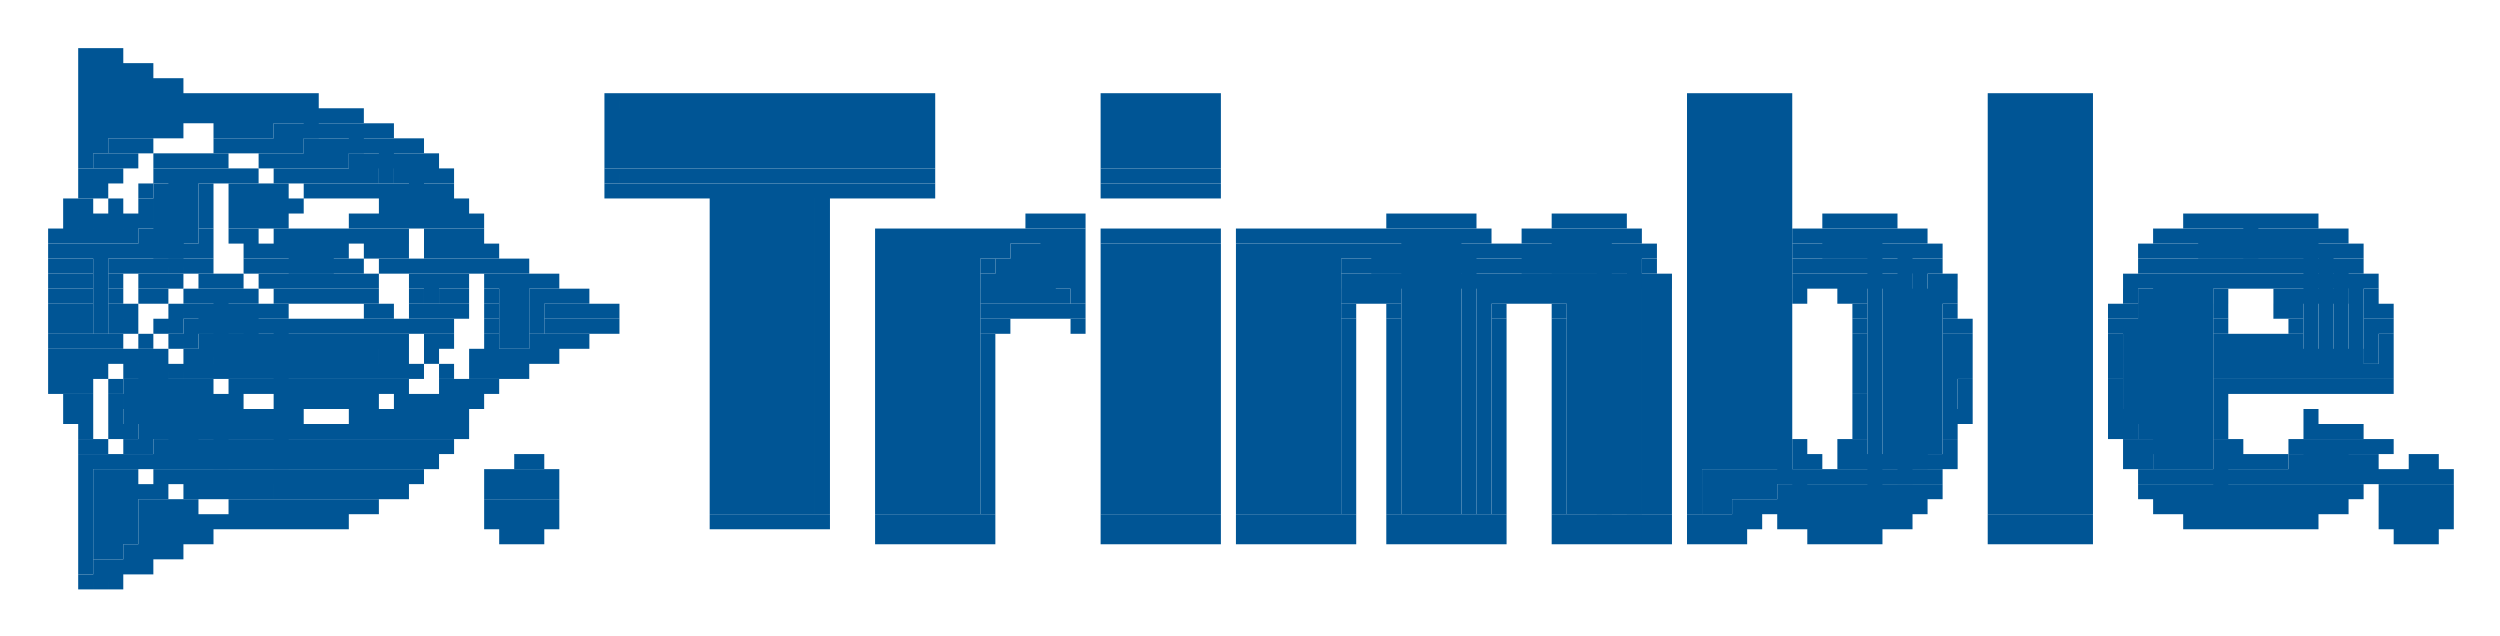 <svg xmlns="http://www.w3.org/2000/svg" role="img" viewBox="-3.20 -3.20 166.27 42.27"><title>Trimble Inc. logo</title><g fill="#005595"><path d="M2 0h1v8H2zm1 0h1v1H3zm1 0h1v1H4zM3 1h1v6H3zm1 0h1v5H4zm1 0h1v1H5zm1 0h1v1H6zM5 2h1v3H5zm1 0h1v2H6zm1 0h1v1H7zm1 0h1v1H8zM7 3h1v1H7zm1 0h1v1H8zm1 0h1v1H9zm1 0h1v1h-1zm1 0h1v1h-1zm1 0h1v1h-1zm1 0h1v1h-1zm1 0h1v1h-1zm1 0h1v1h-1zm1 0h1v1h-1zm1 0h1v1h-1zm20 0h1v1h-1zm1 0h19v1H38zm19 0h1v1h-1zm1 0h1v1h-1zm12 0h1v1h-1zm1 0h5v1h-5zm5 0h1v1h-1zm1 0h1v1h-1zm32 0h1v1h-1zm1 0h5v1h-5zm5 0h1v1h-1zm14 0h5v1h-5zm5 0h1v1h-1zm1 0h1v1h-1zM6 4h1v1H6zm1 0h1v1H7zm1 0h1v1H8zm1 0h1v1H9zm1 0h1v1h-1zm1 0h1v1h-1zm1 0h1v1h-1zm1 0h4v1h-4zm4 0h1v2h-1zm1 0h1v1h-1zm1 0h1v1h-1zm1 0h1v1h-1zm17 0h1v4h-1zm1 0h19v4H38zm19 0h1v4h-1zm1 0h1v4h-1zm12 0h1v4h-1zm1 0h5v4h-5zm5 0h1v4h-1zm1 0h1v4h-1zm32 0h1v27h-1zm1 0h5v24h-5zm5 0h1v25h-1zm14 0h5v27h-5zm5 0h1v27h-1zm1 0h1v27h-1zM5 5h1v1H5zm1 0h1v1H6zm1 0h1v1H7zm1 0h1v1H8zm3 0h1v1h-1zm1 0h1v1h-1zm1 0h1v1h-1zm1 0h1v1h-1z"/><path d="M15 5h5v1h-5zm5 0h1v2h-1zm1 0h1v1h-1zm1 0h1v1h-1zM4 6h1v1H4zm1 0h1v1H5zm1 0h1v1H6zm5 0h1v1h-1zm1 0h1v1h-1zm1 0h1v1h-1zm1 0h1v1h-1zm1 0h1v1h-1zm1 0h1v1h-1z"/><path d="M17 6h5v1h-5zm5 0h1v3h-1zm1 0h1v1h-1zm1 0h1v1h-1zM3 7h1v1H3zm1 0h1v1H4zm1 0h1v1H5zm2 0h1v1H7zm1 0h1v1H8zm1 0h1v1H9zm1 0h1v1h-1zm1 0h1v1h-1zm3 0h1v1h-1zm1 0h1v1h-1zm1 0h1v1h-1zm1 0h1v1h-1zm1 0h1v1h-1zm1 0h1v1h-1z"/><path d="M20 7h3v1h-3zm3 0h1v2h-1zm1 0h1v1h-1zm1 0h1v1h-1zM2 8h1v1H2zm1 0h1v1H3zm1 0h1v1H4zm3 0h1v1H7zm1 0h1v6H8zm1 0h1v5H9zm1 0h1v1h-1zm1 0h1v1h-1zm1 0h1v1h-1zm1 0h1v1h-1zm2 0h1v1h-1zm1 0h1v1h-1zm1 0h1v1h-1zm1 0h1v1h-1zm1 0h1v1h-1zm1 0h1v1h-1zm1 0h1v1h-1zm3 0h1v2h-1zm1 0h1v1h-1zm1 0h1v1h-1zm11 0h1v1h-1zm1 0h19v1H38zm19 0h1v1h-1zm1 0h1v1h-1zm12 0h1v1h-1zm1 0h5v1h-5zm5 0h1v1h-1zm1 0h1v1h-1zM2 9h1v1H2zm1 0h1v1H3zm3 0h1v1H6z"/><path d="M7 9h2v5H7zm3 0h1v1h-1zm2 0h1v1h-1zm1 0h1v1h-1zm1 0h1v1h-1zm1 0h1v1h-1zm2 0h1v1h-1zm1 0h1v1h-1zm1 0h1v1h-1zm1 0h1v1h-1zm1 0h1v1h-1zm1 0h3v1h-3zm3 0h1v1h-1zm1 0h1v1h-1zm11 0h1v1h-1zm1 0h5v1h-5zm5 0h1v1h-1zm1 0h1v1h-1zm1 0h5v22h-5zm5 0h1v22h-1zm1 0h1v1h-1zm1 0h5v1h-5zm5 0h1v1h-1zm1 0h1v1h-1zm12 0h1v1h-1zm1 0h5v1h-5zm5 0h1v1h-1zm1 0h1v1h-1zM1 10h1v1H1zm1 0h1v1H2zm2 0h1v1H4zm2 0h1v1H6zm4 0h1v1h-1zm2 0h1v1h-1zm1 0h1v1h-1zm1 0h1v1h-1zm1 0h1v1h-1zm1 0h1v1h-1zm6 0h1v1h-1zm1 0h1v1h-1zm1 0h2v1h-2zm2 0h1v1h-1zm1 0h1v1h-1zm17 0h1v21h-1zm7 0h1v21h-1zM1 11h1v1H1zm1 0h1v1H2zm1 0h1v1H3zm1 0h1v1H4zm1 0h1v1H5zm1 0h1v1H6zm4 0h1v1h-1zm2 0h1v1h-1zm1 0h1v1h-1zm1 0h1v1h-1zm1 0h1v1h-1zm5 0h1v1h-1zm1 0h1v1h-1zm1 0h1v1h-1zm1 0h1v1h-1zm1 0h1v1h-1zm1 0h1v1h-1zm1 0h1v1h-1zm1 0h1v1h-1zm1 0h1v1h-1zm37 0h1v1h-1zm1 0h1v1h-1zm1 0h1v1h-1zm1 0h1v1h-1zm21 0h1v1h-1zm1 0h1v1h-1zm1 0h1v1h-1zm1 0h1v1h-1zm1 0h1v1h-1zm1 0h1v1h-1zm6 0h1v1h-1zm1 0h1v1h-1zm1 0h1v1h-1zm1 0h1v1h-1zm1 0h1v1h-1zm14 0h1v1h-1zm1 0h1v1h-1zm1 0h1v1h-1zm1 0h1v1h-1zm1 0h1v1h-1zm20 0h1v1h-1zm1 0h1v1h-1zm1 0h1v1h-1zm1 0h1v1h-1zm1 0h1v3h-1zm1 0h1v1h-1zm1 0h1v1h-1zm1 0h1v1h-1zm1 0h1v1h-1zM0 12h1v1H0zm1 0h1v1H1zm1 0h1v1H2zm1 0h1v1H3zm1 0h1v1H4zm1 0h1v1H5z"/><path d="M6 12h3v1H6zm4 0h1v1h-1zm2 0h1v1h-1zm1 0h1v1h-1zm2 0h1v1h-1zm1 0h1v1h-1zm1 0h1v1h-1zm1 0h1v1h-1zm1 0h1v1h-1zm1 0h1v1h-1zm1 0h1v1h-1zm1 0h1v1h-1zm1 0h1v1h-1zm2 0h1v1h-1zm1 0h1v1h-1zm1 0h1v1h-1zm1 0h1v1h-1zm27 0h1v1h-1zm1 0h5v1h-5zm5 0h1v1h-1zm1 0h1v1h-1zm1 0h1v1h-1zm1 0h1v1h-1zm1 0h1v1h-1zm1 0h1v4h-1zm1 0h1v4h-1zm1 0h1v5h-1zm2 0h1v1h-1zm1 0h5v1h-5zm5 0h1v1h-1zm1 0h1v1h-1zm2 0h1v1h-1zm1 0h5v1h-5zm5 0h1v1h-1zm1 0h1v1h-1zm1 0h1v1h-1zm1 0h1v1h-1zm1 0h1v1h-1zm1 0h3v19h-3zm3 0h1v19h-1zm1 0h1v1h-1zm1 0h1v1h-1zm3 0h1v1h-1zm1 0h1v1h-1zm1 0h3v3h-3zm3 0h1v19h-1zm1 0h1v1h-1zm1 0h1v1h-1zm11 0h1v1h-1zm1 0h1v1h-1zm1 0h3v2h-3zm3 0h1v18h-1zm1 0h1v1h-1zm1 0h1v1h-1zm1 0h1v1h-1zm16 0h1v1h-1zm1 0h1v1h-1zm1 0h1v1h-1zm1 0h7v2h-7zm7 0h1v9h-1zm1 0h1v1h-1zm1 0h1v1h-1zM0 13h1v1H0zm1 0h2v1H1zm2 0h1v6H3zm1 0h1v1H4zm1 0h1v1H5zm1 0h3v1H6zm3 0h1v1H9zm1 0h1v1h-1zm3 0h1v1h-1zm1 0h1v1h-1zm1 0h1v1h-1zm1 0h2v2h-2zm2 0h1v2h-1zm1 0h1v1h-1zm2 0h1v1h-1zm1 0h1v1h-1zm1 0h1v1h-1zm2 0h1v1h-1zm1 0h1v1h-1zm1 0h1v1h-1zm1 0h1v1h-1zm1 0h1v1h-1zm26 0h1v18h-1zm1 0h5v18h-5zm5 0h1v18h-1zm1 0h1v1h-1zm1 0h1v1h-1z"/><path d="M64 13h3v3h-3zm6 0h1v18h-1zm1 0h5v18h-5zm5 0h1v18h-1zm1 0h1v18h-1zm2 0h1v18h-1zm1 0h5v18h-5zm5 0h1v18h-1zm1 0h1v1h-1zm1 0h1v1h-1zm1 0h6v2h-6zm6 0h1v18h-1zm1 0h1v1h-1zm1 0h1v1h-1zm1 0h1v1h-1zm1 0h7v2h-7zm7 0h1v18h-1zm1 0h1v1h-1zm10 0h1v1h-1zm1 0h6v1h-6zm6 0h1v16h-1zm1 0h1v1h-1zm1 0h1v1h-1zm14 0h1v1h-1zm1 0h1v1h-1zm1 0h10v1h-10zm10 0h1v8h-1zm1 0h1v1h-1zm1 0h1v1h-1zM0 14h1v1H0zm1 0h2v1H1zm3 0h1v1H4zm1 0h1v1H5zm1 0h1v1H6zm1 0h1v1H7zm1 0h1v1H8zm1 0h1v1H9zm1 0h1v1h-1zm3 0h1v1h-1zm1 0h1v1h-1zm1 0h4v1h-4zm4 0h1v1h-1zm1 0h1v1h-1zm2 0h1v1h-1zm1 0h1v1h-1zm1 0h1v1h-1zm1 0h1v1h-1zm1 0h1v1h-1zm1 0h1v1h-1zm1 0h1v1h-1zm1 0h1v1h-1zm1 0h1v1h-1zm1 0h1v1h-1zm31 0h1v1h-1z"/><path d="M63 14h4v2h-4zm23 0h1v1h-1zm1 0h8v1h-8zm8 0h10v1H95zm11 0h1v1h-1zm10 0h8v1h-8zm8 0h1v14h-1zm1 0h1v1h-1zm14 0h1v1h-1zm1 0h12v1h-12zm12 0h1v7h-1zm1 0h1v1h-1zM0 15h1v1H0zm1 0h2v1H1zm3 0h1v1H4zm2 0h1v1H6zm1 0h1v1H7zm1 0h1v1H8zm2 0h1v1h-1zm1 0h1v1h-1zm1 0h1v1h-1zm2 0h1v1h-1zm1 0h1v1h-1zm1 0h3v1h-3zm3 0h1v1h-1zm1 0h1v1h-1zm1 0h1v1h-1zm3 0h1v1h-1zm1 0h1v2h-1zm1 0h1v1h-1zm1 0h1v1h-1zm2 0h1v1h-1zm1 0h1v5h-1zm1 0h1v5h-1zm1 0h1v1h-1zm1 0h1v1h-1z"/><path d="M62 15h5v1h-5zm24 0h20v1H86zm20 0h1v16h-1zm1 0h1v1h-1zm9 0h1v1h-1zm1 0h1v1h-1zm1 0h1v1h-1zm1 0h1v1h-1zm1 0h4v1h-4zm5 0h1v1h-1zm1 0h1v1h-1zm12 0h1v1h-1zm1 0h1v1h-1zm1 0h4v13h-4zm4 0h1v1h-1zm1 0h1v1h-1zm1 0h1v1h-1zm1 0h1v1h-1zm1 0h1v1h-1zm1 0h4v1h-4zm4 0h1v6h-1zm1 0h1v1h-1zM0 16h1v1H0zm1 0h2v1H1zm3 0h1v1H4zm2 0h1v1H6zm1 0h1v1H7zm2 0h1v1H9zm1 0h1v1h-1zm1 0h1v4h-1zm1 0h1v1h-1zm1 0h1v1h-1zm2 0h1v1h-1zm1 0h1v1h-1zm1 0h1v1h-1zm1 0h1v1h-1zm1 0h1v1h-1zm1 0h1v1h-1zm1 0h1v1h-1zm3 0h1v1h-1zm2 0h1v1h-1zm1 0h1v1h-1zm2 0h1v1h-1zm3 0h1v3h-1zm1 0h1v1h-1zm1 0h1v1h-1zm1 0h1v1h-1zm27 0h5v1h-5zm5 0h1v1h-1zm19 0h1v1h-1zm1 0h1v1h-1zm1 0h1v1h-1zm1 0h1v1h-1zm6 0h1v15h-1zm1 0h1v1h-1zm1 0h1v1h-1zm1 0h1v1h-1zm1 0h1v1h-1zm1 0h1v1h-1zm1 0h5v15h-5zm6 0h1v15h-1zm9 0h1v1h-1zm3 0h1v1h-1zm1 0h1v1h-1zm2 0h3v12h-3zm3 0h1v11h-1zm1 0h1v1h-1zm12 0h1v1h-1z"/><path d="M139 16h4v10h-4zm5 0h1v1h-1zm4 0h1v1h-1zm1 0h4v1h-4zm5 0h1v1h-1zM0 17h1v1H0zm1 0h1v1H1zm1 0h1v1H2zm2 0h1v1H4zm1 0h1v1H5zm3 0h1v1H8zm1 0h1v1H9zm1 0h3v2h-3zm3 0h1v4h-1zm1 0h1v1h-1zm1 0h1v1h-1zm6 0h1v1h-1zm1 0h1v1h-1zm2 0h1v1h-1zm1 0h1v1h-1zm1 0h1v1h-1zm1 0h1v1h-1zm2 0h1v1h-1zm4 0h1v1h-1zm1 0h1v1h-1zm1 0h1v1h-1zm1 0h1v1h-1zm1 0h1v1h-1zm25 0h1v1h-1zm1 0h1v1h-1zm1 0h1v1h-1zm1 0h1v1h-1zm1 0h1v1h-1zm1 0h1v1h-1zm1 0h1v1h-1zm18 0h1v1h-1zm3 0h1v1h-1zm7 0h1v1h-1zm4 0h1v1h-1zm20 0h1v1h-1zm6 0h1v1h-1zm11 0h1v1h-1zm1 0h1v1h-1zm6 0h1v1h-1zm4 0h1v1h-1zm1 0h1v1h-1zm5 0h1v1h-1zm1 0h1v1h-1zM0 18h1v1H0zm1 0h1v1H1zm1 0h1v1H2zm2 0h1v1H4zm1 0h1v1H5zm2 0h1v1H7zm1 0h1v1H8z"/><path d="M9 18h6v1H9zm6 0h1v4h-1zm1 0h1v1h-1zm1 0h1v1h-1zm1 0h1v1h-1zm1 0h1v1h-1zm1 0h1v1h-1zm1 0h1v1h-1zm1 0h1v1h-1zm1 0h1v1h-1zm1 0h1v1h-1zm1 0h1v1h-1zm1 0h1v1h-1zm3 0h1v1h-1zm4 0h1v1h-1zm1 0h1v1h-1zm1 0h1v1h-1zm1 0h1v1h-1zm1 0h1v1h-1zm25 0h1v1h-1zm1 0h1v1h-1zm5 0h1v1h-1zm18 0h1v13h-1zm3 0h1v13h-1zm7 0h1v13h-1zm4 0h1v13h-1zm20 0h1v1h-1zm6 0h1v1h-1zm1 0h1v1h-1zm10 0h1v1h-1zm1 0h5v6h-5zm6 0h1v1h-1zm5 0h1v1h-1zm5 0h1v3h-1zm1 0h1v1h-1zM0 19h1v1H0zm1 0h2v1H1zm2 0h1v1H3zm1 0h1v1H4zm2 0h1v1H6zm2 0h1v1H8zm1 0h1v1H9z"/><path d="M10 19h12v1H10zm12 0h1v2h-1zm1 0h1v1h-1zm2 0h1v1h-1zm1 0h1v1h-1zm3 0h1v1h-1zm3 0h1v1h-1zm1 0h1v1h-1zm1 0h1v1h-1zm1 0h1v1h-1zm27 0h1v1h-1zm58 0h1v4h-1zm6 0h1v5h-1zm1 0h1v1h-1zm10 0h1v1h-1zm7 0h1v1h-1zm1 0h3v1h-3zm3 0h1v1h-1zm1 0h1v1h-1zm6 0h1v1h-1zM0 20h1v1H0zm1 0h1v2H1zm1 0h1v1H2zm1 0h1v1H3zm1 0h1v1H4zm1 0h1v1H5zm1 0h1v1H6zm1 0h1v1H7zm2 0h1v1H9zm1 0h1v1h-1zm1 0h11v1H11zm12 0h1v1h-1zm2 0h1v1h-1zm3 0h1v1h-1zm1 0h1v1h-1zm1 0h1v1h-1zm1 0h1v1h-1zm1 0h1v1h-1zm1 0h1v1h-1zm29 0h1v11h-1zm65 0h1v1h-1zm10 0h1v1h-1zm7 0h10v1h-10zm11 0h1v1h-1zM0 21h1v1H0zm2 0h1v1H2zm1 0h1v1H3zm2 0h1v1H5zm1 0h1v4H6zm1 0h1v5H7zm1 0h1v1H8zm1 0h1v1H9zm1 0h1v1h-1zm1 0h1v1h-1zm1 0h1v1h-1zm1 0h9v1h-9zm9 0h1v1h-1zm1 0h1v1h-1zm1 0h1v1h-1zm2 0h1v1h-1zm2 0h1v1h-1zm1 0h1v1h-1zm1 0h1v1h-1zm1 0h1v1h-1zm96 0h1v1h-1zm10 0h1v1h-1zm7 0h10v1h-10zm10 0h1v1h-1zm1 0h1v1h-1zM0 22h1v1H0zm1 0h1v1H1zm1 0h1v1H2zm2 0h1v1H4z"/><path d="M5 22h3v2H5zm3 0h1v5H8zm1 0h1v1H9zm1 0h1v1h-1zm2 0h1v1h-1zm1 0h1v1h-1zm1 0h1v1h-1zm1 0h5v1h-5zm5 0h1v1h-1zm1 0h1v1h-1zm1 0h1v1h-1zm1 0h1v1h-1zm3 0h1v1h-1zm1 0h1v1h-1zm1 0h1v1h-1zm1 0h1v1h-1zm98 0h1v1h-1zm10 0h1v1h-1zm7 0h1v1h-1zm1 0h9v1h-9zm9 0h1v1h-1zm1 0h1v1h-1zM1 23h1v1H1zm1 0h1v1H2zm2 0h1v1H4zm5 0h1v4H9zm1 0h1v1h-1zm1 0h1v1h-1zm1 0h1v1h-1zm3 0h1v1h-1zm1 0h1v1h-1zm1 0h1v1h-1zm1 0h1v1h-1zm1 0h1v1h-1zm1 0h1v1h-1zm1 0h1v1h-1zm2 0h1v1h-1zm1 0h1v1h-1zm1 0h1v1h-1zm1 0h1v1h-1zm1 0h1v1h-1zm1 0h1v1h-1zm92 0h1v1h-1zm7 0h1v1h-1zm10 0h1v1h-1zm7 0h1v1h-1zM1 24h1v1H1zm1 0h1v1H2zm2 0h1v1H4z"/><path d="M5 24h6v1H5zm6 0h1v4h-1zm1 0h1v1h-1zm1 0h1v1h-1zm1 0h1v1h-1zm1 0h1v1h-1zm1 0h1v1h-1zm4 0h1v1h-1zm1 0h1v1h-1zm1 0h1v1h-1zm1 0h1v1h-1zm1 0h1v1h-1zm1 0h1v1h-1zm1 0h1v1h-1zm1 0h1v1h-1zm93 0h1v1h-1zm6 0h1v1h-1zm1 0h1v1h-1zm10 0h1v1h-1zm1 0h5v1h-5zm6 0h1v1h-1zm6 0h1v1h-1zM2 25h1v1H2zm2 0h1v1H4zm1 0h1v1H5z"/><path d="M6 25h9v1H6zm9 0h1v3h-1zm1 0h1v1h-1zm1 0h1v1h-1zm1 0h1v1h-1zm1 0h1v1h-1zm1 0h1v1h-1zm1 0h1v1h-1zm1 0h1v1h-1zm1 0h1v1h-1zm1 0h1v1h-1zm1 0h1v1h-1zm1 0h1v1h-1zm1 0h1v1h-1zm93 0h1v1h-1zm6 0h1v1h-1zm11 0h1v1h-1zm1 0h1v1h-1zm6 0h1v1h-1zm6 0h1v1h-1zm1 0h1v1h-1zm1 0h1v1h-1zm1 0h1v1h-1zM2 26h1v1H2zm1 0h1v1H3zm2 0h1v1H5zm1 0h1v1H6z"/><path d="M7 26h12v1H7zm12 0h1v1h-1zm1 0h1v1h-1zm1 0h1v1h-1zm1 0h1v1h-1zm1 0h1v1h-1zm1 0h1v1h-1zm1 0h1v1h-1zm1 0h1v1h-1zm90 0h1v1h-1zm3 0h1v1h-1zm1 0h1v1h-1zm6 0h1v1h-1zm12 0h1v1h-1zm1 0h4v1h-4zm5 0h1v1h-1zm1 0h1v1h-1zm4 0h1v1h-1zm1 0h3v2h-3zm3 0h1v1h-1zm1 0h1v1h-1zm1 0h1v1h-1zM2 27h1v8H2zm1 0h1v1H3zm1 0h2v1H4zm2 0h1v1H6zm1 0h1v1H7zm1 0h9v1H8zm9 0h1v1h-1zm1 0h1v1h-1zm1 0h1v1h-1zm1 0h1v1h-1zm1 0h1v1h-1zm1 0h1v1h-1zm1 0h1v1h-1zm1 0h1v1h-1zm1 0h1v1h-1zm6 0h1v1h-1zm1 0h1v1h-1zm84 0h1v1h-1zm1 0h1v1h-1zm2 0h1v1h-1zm1 0h5v1h-5zm5 0h1v1h-1zm1 0h1v1h-1zm12 0h1v1h-1zm1 0h1v1h-1zm5 0h1v3h-1zm1 0h1v1h-1zm1 0h1v1h-1zm1 0h1v1h-1zm1 0h1v1h-1z"/><path d="M149 27h4v1h-4zm4 0h1v1h-1zm1 0h1v1h-1zm3 0h1v1h-1zm1 0h1v1h-1zM3 28h1v6H3zm1 0h1v1H4zm1 0h1v1H5zm2 0h1v1H7zm1 0h1v1H8zm1 0h1v1H9zm1 0h5v1h-5zm5 0h1v2h-1zm1 0h1v1h-1zm1 0h1v1h-1zm1 0h1v1h-1zm1 0h1v1h-1zm1 0h1v1h-1zm1 0h1v1h-1zm1 0h1v1h-1zm1 0h1v1h-1zm1 0h1v1h-1zm5 0h1v1h-1zm1 0h1v1h-1zm1 0h1v1h-1zm1 0h1v1h-1zm1 0h1v1h-1zm77 0h6v1h-6zm6 0h1v2h-1zm1 0h1v1h-1zm1 0h1v1h-1zm1 0h5v1h-5zm5 0h1v1h-1zm1 0h1v1h-1zm14 0h1v1h-1zm1 0h12v1h-12zm12 0h1v1h-1zm1 0h1v1h-1zm1 0h1v1h-1zm1 0h1v1h-1zm1 0h1v1h-1zm1 0h1v1h-1zm1 0h1v1h-1zm1 0h1v1h-1zM4 29h1v5H4zm1 0h1v4H5zm1 0h1v1H6zm1 0h1v1H7zm2 0h1v1H9zm1 0h1v1h-1zm1 0h1v1h-1zm1 0h1v1h-1zm1 0h1v1h-1zm1 0h1v1h-1zm2 0h1v1h-1zm1 0h1v1h-1zm1 0h1v1h-1zm1 0h1v1h-1zm1 0h1v1h-1zm1 0h1v1h-1zm1 0h1v1h-1zm1 0h1v1h-1zm6 0h1v1h-1zm1 0h1v1h-1zm1 0h1v1h-1zm1 0h1v1h-1zm1 0h1v1h-1zm77 0h2v2h-2zm2 0h1v1h-1zm1 0h1v1h-1zm1 0h1v1h-1z"/><path d="M115 29h8v1h-8zm8 0h1v1h-1zm1 0h1v1h-1zm1 0h1v1h-1zm14 0h1v1h-1zm1 0h1v1h-1zm1 0h10v1h-10zm10 0h1v1h-1zm1 0h1v1h-1zm1 0h1v1h-1zm2 0h1v1h-1zm1 0h1v1h-1zm1 0h1v1h-1zm1 0h1v1h-1zm1 0h1v1h-1zM6 30h1v3H6zm1 0h1v1H7zm1 0h1v1H8zm1 0h1v1H9zm3 0h1v1h-1zm1 0h1v1h-1zm1 0h1v1h-1zm1 0h3v1h-3zm3 0h1v1h-1zm1 0h1v1h-1zm1 0h1v1h-1zm1 0h1v1h-1zm8 0h1v1h-1zm1 0h1v1h-1zm1 0h1v1h-1zm1 0h1v1h-1zm1 0h1v1h-1zm79 0h1v1h-1zm1 0h1v1h-1zm1 0h1v1h-1zm1 0h1v1h-1zm1 0h6v1h-6zm6 0h1v1h-1zm1 0h1v1h-1zm1 0h1v1h-1zm16 0h1v1h-1zm1 0h1v1h-1zm1 0h1v1h-1zm1 0h7v1h-7zm7 0h1v1h-1zm1 0h1v1h-1zm1 0h1v1h-1zm3 0h1v1h-1zm1 0h1v1h-1zm1 0h1v1h-1zm1 0h1v1h-1zm1 0h1v1h-1zM7 31h2v1H7zm2 0h1v1H9zm1 0h1v1h-1zm1 0h1v1h-1zm1 0h1v1h-1zm1 0h1v1h-1zm1 0h1v1h-1zm1 0h1v1h-1zm1 0h1v1h-1zm1 0h1v1h-1zm1 0h1v1h-1zm1 0h1v1h-1zm10 0h1v1h-1zm1 0h1v1h-1zm1 0h1v1h-1zm1 0h1v1h-1zm1 0h1v1h-1zm11 0h1v1h-1zm1 0h5v1h-5zm5 0h1v1h-1zm1 0h1v1h-1zm4 0h1v1h-1zm1 0h5v1h-5zm5 0h1v1h-1zm1 0h1v1h-1zm8 0h1v1h-1zm1 0h5v1h-5zm5 0h1v1h-1zm1 0h1v1h-1zm2 0h1v1h-1zm1 0h5v1h-5zm5 0h1v1h-1zm1 0h1v1h-1zm3 0h1v1h-1zm1 0h5v1h-5zm5 0h1v1h-1zm1 0h1v1h-1zm4 0h1v1h-1zm1 0h5v1h-5zm5 0h1v1h-1zm1 0h1v1h-1zm2 0h1v1h-1zm1 0h1v1h-1zm1 0h1v1h-1zm1 0h1v1h-1zm1 0h1v1h-1zm2 0h1v1h-1zm1 0h1v1h-1zm1 0h1v1h-1zm1 0h2v1h-2zm2 0h1v1h-1zm1 0h1v1h-1zm1 0h1v1h-1zm1 0h1v1h-1zm6 0h5v1h-5zm5 0h1v1h-1zm1 0h1v1h-1zm7 0h1v1h-1zm1 0h1v1h-1zm1 0h1v1h-1zm1 0h1v1h-1zm1 0h1v1h-1zm1 0h1v1h-1zm1 0h1v1h-1zm1 0h1v1h-1zm1 0h1v1h-1zm5 0h1v1h-1zm1 0h1v1h-1zm1 0h1v1h-1zm1 0h1v1h-1zm1 0h1v1h-1zM7 32h1v1H7zm1 0h1v1H8zm1 0h1v1H9zm1 0h1v1h-1zm20 0h1v1h-1zm1 0h1v1h-1zm1 0h1v1h-1zm23 0h1v1h-1zm1 0h5v1h-5zm5 0h1v1h-1zm1 0h1v1h-1zm8 0h1v1h-1zm1 0h5v1h-5zm5 0h1v1h-1zm1 0h1v1h-1zm2 0h1v1h-1zm1 0h5v1h-5zm5 0h1v1h-1zm1 0h1v1h-1zm3 0h1v1h-1zm1 0h5v1h-5zm5 0h1v1h-1zm1 0h1v1h-1zm4 0h1v1h-1zm1 0h5v1h-5zm5 0h1v1h-1zm1 0h1v1h-1zm2 0h1v1h-1zm1 0h1v1h-1zm1 0h1v1h-1zm1 0h1v1h-1zm5 0h1v1h-1zm1 0h1v1h-1zm1 0h1v1h-1zm1 0h1v1h-1zm1 0h1v1h-1zm8 0h5v1h-5zm5 0h1v1h-1zm1 0h1v1h-1zm21 0h1v1h-1zm1 0h1v1h-1zm1 0h1v1h-1zM5 33h1v1H5zm1 0h1v1H6zm1 0h1v1H7zm1 0h1v1H8zm-5 1h1v1H3zm1 0h1v1H4zm1 0h1v1H5zm1 0h1v1H6zm-4 1h1v1H2zm1 0h1v1H3zm1 0h1v1H4z"/></g></svg>